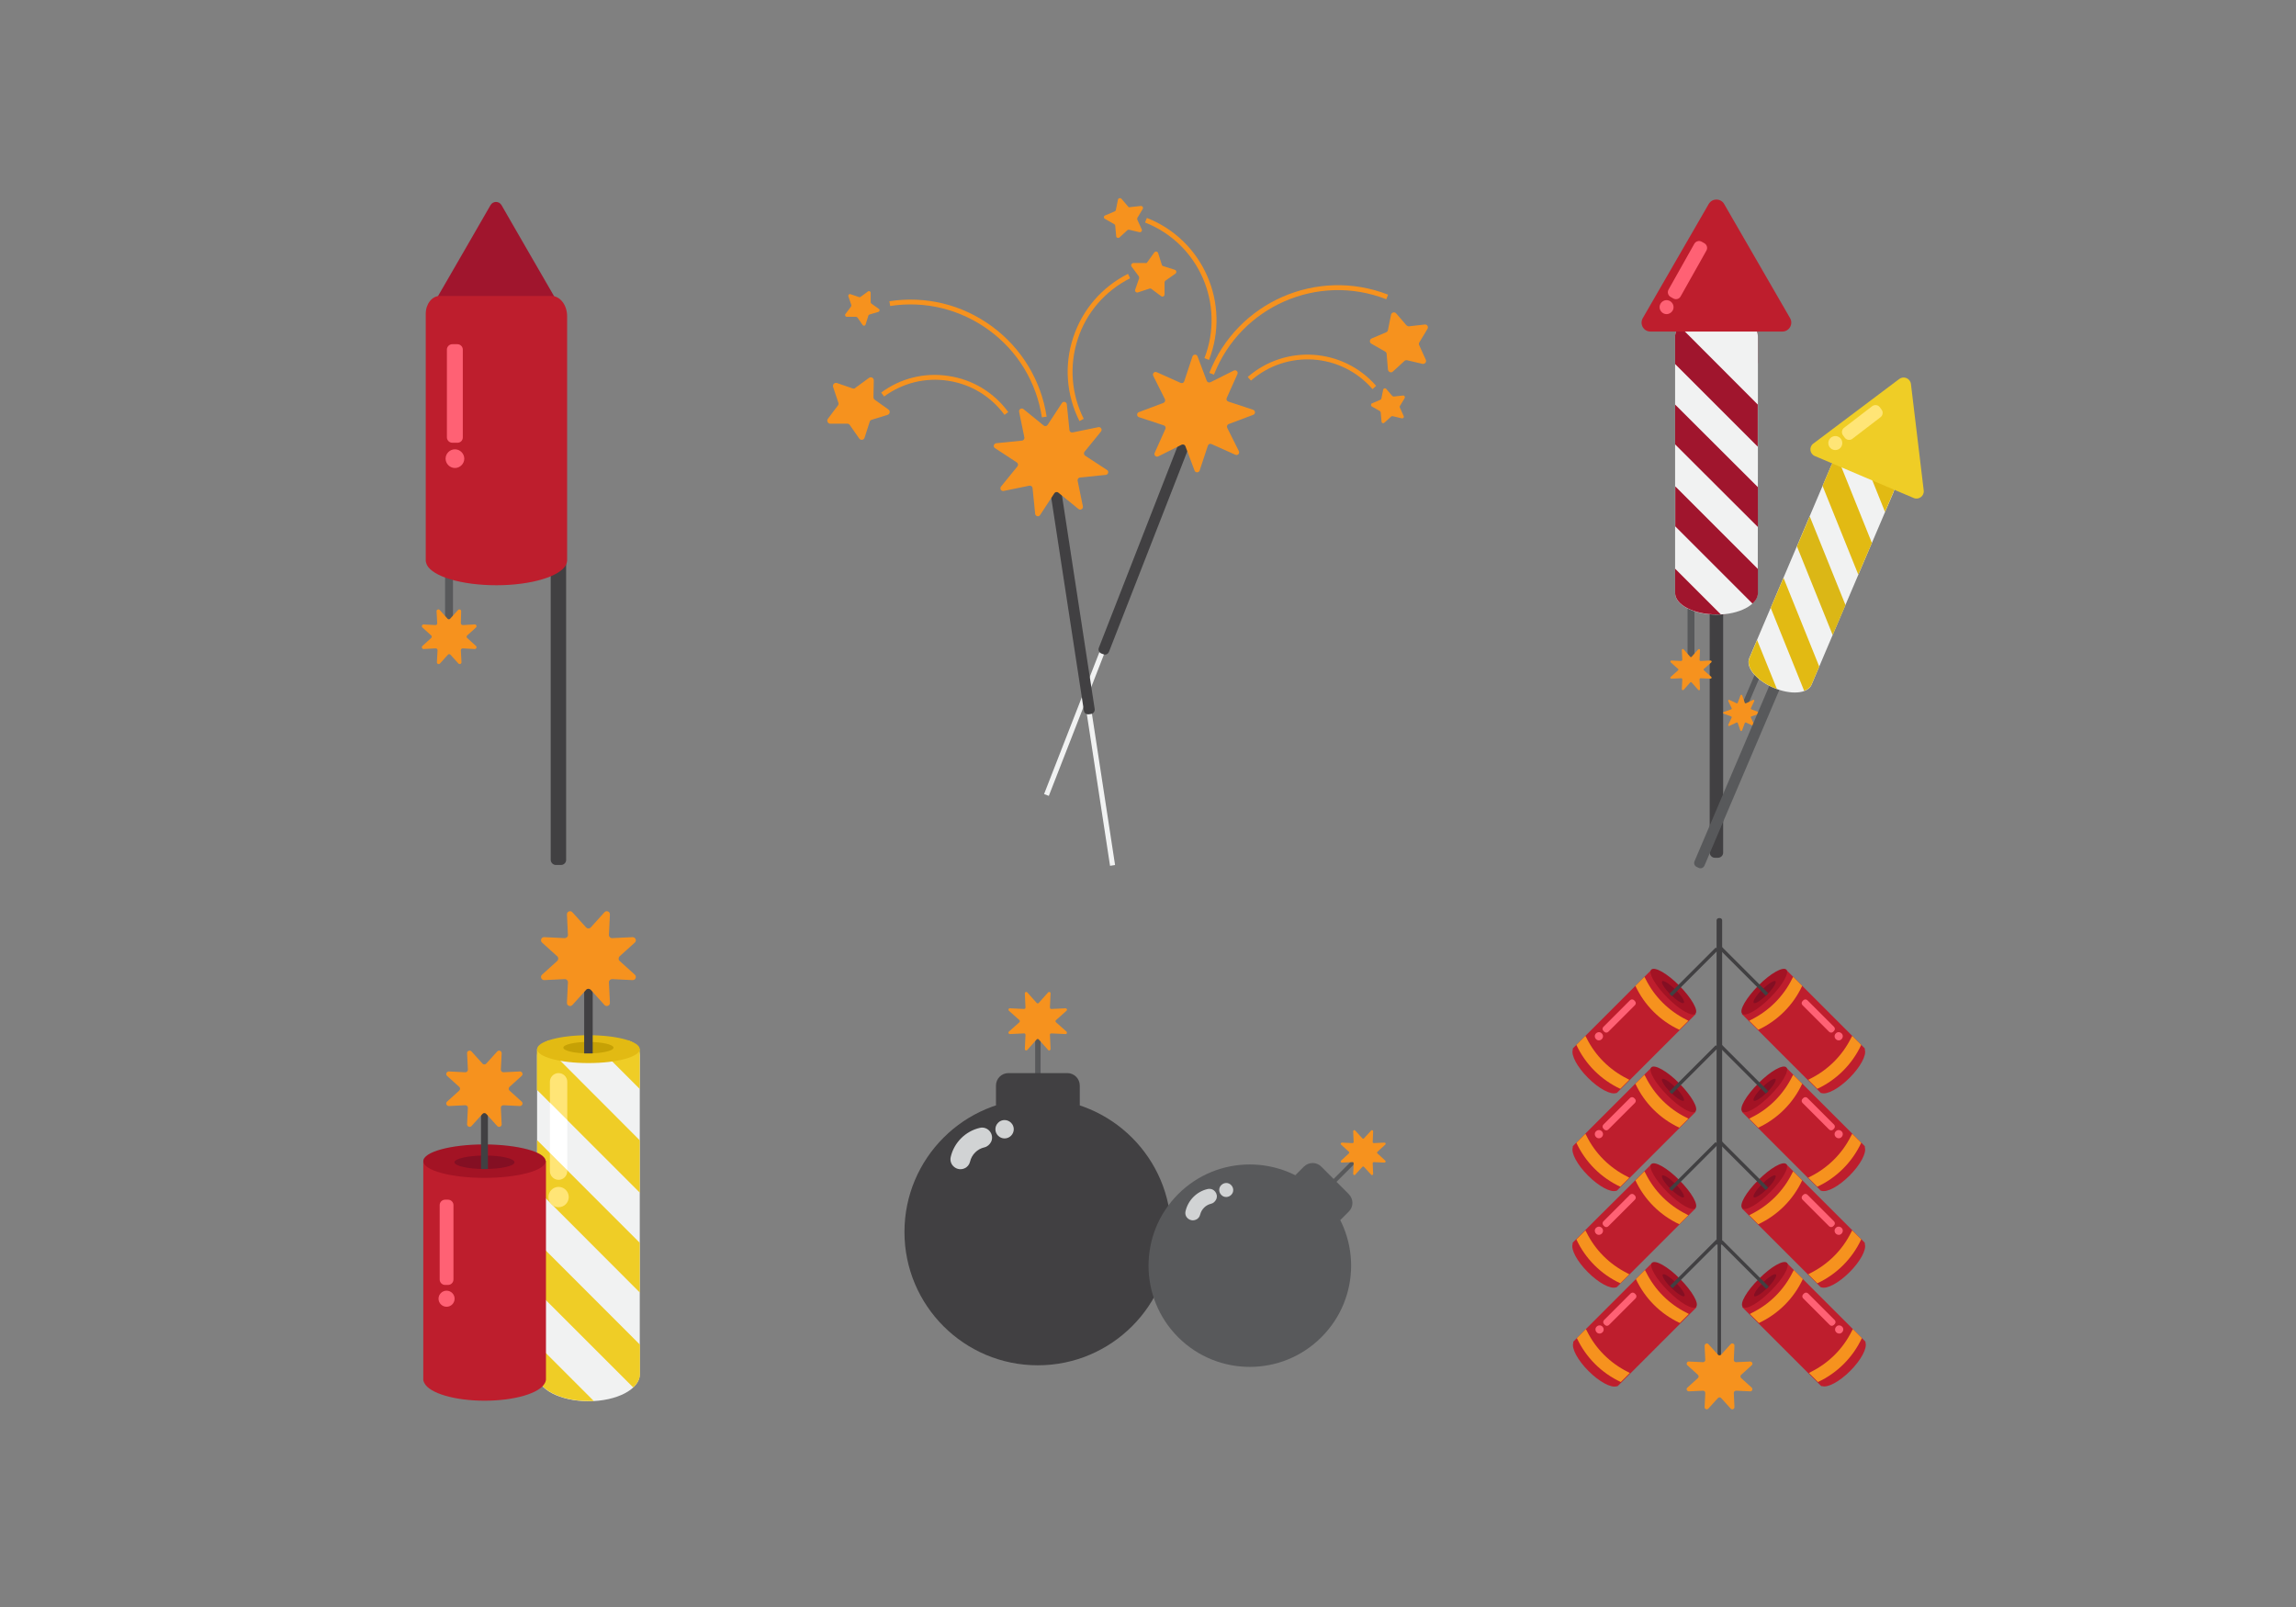 <?xml version="1.0" encoding="UTF-8"?>
<svg id="Layer_1" data-name="Layer 1" xmlns="http://www.w3.org/2000/svg" version="1.1" viewBox="0 0 1400 980">
  <rect x="0" y="0" width="1400" height="980" fill="#808080" stroke="none"/>
  <defs>
    <style>
      .cls-1 {
        fill: #ffe576;
      }

      .cls-1, .cls-2, .cls-3, .cls-4, .cls-5, .cls-6, .cls-7, .cls-8, .cls-9, .cls-10, .cls-11, .cls-12, .cls-13, .cls-14, .cls-15, .cls-16 {
        stroke-width: 0px;
      }

      .cls-2 {
        fill: #58595b;
      }

      .cls-3 {
        fill: #f6921e;
      }

      .cls-4 {
        fill: #dbb716;
      }

      .cls-5 {
        fill: #e2ba13;
      }

      .cls-6 {
        fill: #a31324;
      }

      .cls-7 {
        fill: #f1f2f2;
      }

      .cls-8 {
        fill: #414042;
      }

      .cls-9 {
        fill: #a0152d;
      }

      .cls-10 {
        fill: #c6a105;
      }

      .cls-11 {
        fill: #d1d3d4;
      }

      .cls-12 {
        fill: #ff6174;
      }

      .cls-13 {
        fill: #840f23;
      }

      .cls-14 {
        fill: #fff;
      }

      .cls-15 {
        fill: #be1e2d;
      }

      .cls-16 {
        fill: #efcd26;
      }
    </style>
  </defs>
  <rect class="cls-2" x="631.2" y="632.3" width="3.3" height="23.6"/>
  <path class="cls-3" d="M621.6,622.1l-6.4-5.7c-.6-.6-.2-1.6.6-1.5l8.6.4c.5,0,1-.4.9-.9l-.4-8.6c0-.8,1-1.3,1.5-.6l5.7,6.4c.4.4,1,.4,1.3,0l5.7-6.4c.6-.6,1.6-.2,1.5.6l-.4,8.6c0,.5.4,1,.9.9l8.6-.4c.8,0,1.3,1,.6,1.5l-6.4,5.7c-.4.4-.4,1,0,1.3l6.4,5.7c.6.6.2,1.6-.6,1.5l-8.6-.4c-.5,0-1,.4-.9.9l.4,8.6c0,.8-1,1.3-1.5.6l-5.7-6.4c-.4-.4-1-.4-1.3,0l-5.7,6.4c-.6.6-1.6.2-1.5-.6l.4-8.6c0-.5-.4-1-.9-.9l-8.6.4c-.8,0-1.3-1-.6-1.5l6.4-5.7c.3-.3.3-.9,0-1.3"/>
  <path class="cls-8" d="M714.1,751.3c0,44.9-36.4,81.3-81.3,81.3s-81.3-36.4-81.3-81.3,36.4-81.3,81.3-81.3,81.3,36.4,81.3,81.3"/>
  <path class="cls-8" d="M658.3,674.2h-51v-12.2c0-4.2,3.4-7.6,7.6-7.6h35.9c4.2,0,7.6,3.4,7.6,7.6v12.2h0Z"/>
  <path class="cls-11" d="M600.2,699.7c-4.3,1-7.7,4.4-8.7,8.7-.4,1.8-1.7,3.4-3.4,4.1-4.5,2-9.5-2-8.4-6.9,2-8.8,9-15.8,17.8-17.8,4.8-1.1,8.9,3.8,6.9,8.4-.9,1.8-2.4,3.1-4.2,3.5"/>
  <path class="cls-11" d="M616.5,684.7c2.2,2.2,2.2,5.7,0,7.9s-5.7,2.2-7.9,0-2.2-5.7,0-7.9c2.1-2.2,5.7-2.2,7.9,0"/>
  <rect class="cls-2" x="810.7" y="713" width="17.9" height="2.5" transform="translate(-265 788.8) rotate(-45)"/>
  <path class="cls-3" d="M825.4,696.4l-.3-6.5c0-.6.8-1,1.2-.5l4.4,4.8c.3.3.7.3,1,0l4.4-4.8c.4-.5,1.2,0,1.2.5l-.3,6.5c0,.4.3.7.7.7l6.5-.3c.6,0,1,.7.5,1.2l-4.8,4.4c-.3.3-.3.7,0,1l4.8,4.4c.5.4,0,1.2-.5,1.2l-6.5-.3c-.4,0-.7.3-.7.7l.3,6.5c0,.6-.8,1-1.2.5l-4.4-4.8c-.3-.3-.7-.3-1,0l-4.4,4.8c-.4.5-1.2,0-1.2-.5l.3-6.5c0-.4-.3-.7-.7-.7l-6.5.3c-.6,0-1-.7-.5-1.2l4.8-4.4c.3-.3.3-.7,0-1l-4.8-4.4c-.5-.4,0-1.2.5-1.2l6.5.3c.4,0,.7-.3.7-.7"/>
  <path class="cls-2" d="M805.7,815.5c-24.1,24.1-63.2,24.1-87.3,0s-24.1-63.2,0-87.3,63.2-24.1,87.3,0c24.2,24.1,24.2,63.2,0,87.3"/>
  <path class="cls-2" d="M817.2,744.1l-27.4-27.4,5.2-5.2c3-3,7.8-3,10.7,0l16.7,16.7c3,3,3,7.8,0,10.7l-5.2,5.2Z"/>
  <path class="cls-11" d="M738.4,734.1c-3.3.8-5.8,3.4-6.6,6.6-.3,1.4-1.3,2.6-2.6,3.1-3.5,1.5-7.2-1.5-6.3-5.2,1.5-6.6,6.8-12,13.5-13.5,3.7-.8,6.7,2.9,5.2,6.3-.7,1.4-1.8,2.4-3.2,2.7"/>
  <path class="cls-11" d="M750.7,722.7c1.7,1.7,1.7,4.4,0,6-1.7,1.7-4.4,1.7-6,0-1.7-1.7-1.7-4.4,0-6,1.7-1.7,4.4-1.7,6,0"/>
  <path class="cls-8" d="M342,527.5h-3c-1.7,0-3.2-1.4-3.2-3.2v-181.5c0-1.7,1.4-3.2,3.2-3.2h3c1.7,0,3.2,1.4,3.2,3.2v181.6c0,1.7-1.4,3.1-3.2,3.1"/>
  <rect class="cls-2" x="271.4" y="349.7" width="4.8" height="34.7"/>
  <path class="cls-3" d="M266.6,380l-.4-7.2c-.1-1,1.2-1.6,1.9-.8l4.8,5.3c.4.5,1.2.5,1.6,0l4.8-5.3c.7-.8,2-.2,1.9.8l-.2,7.2c0,.6.5,1.2,1.2,1.2l7.2-.4c1-.1,1.6,1.2.8,1.9l-5.3,4.8c-.5.4-.5,1.2,0,1.6l5.3,4.8c.8.7.2,2-.8,1.9l-7.2-.4c-.7,0-1.2.5-1.2,1.2l.4,7.2c.1,1-1.2,1.6-1.9.8l-4.8-5.3c-.4-.5-1.2-.5-1.6,0l-4.8,5.3c-.7.8-2,.2-1.9-.8l.4-7.2c0-.7-.5-1.2-1.2-1.2l-7.2.4c-1,.1-1.6-1.2-.8-1.9l5.3-4.8c.5-.4.5-1.2,0-1.6l-5.3-4.8c-.8-.7-.2-2,.8-1.9l7.2.4c.5,0,1.1-.5,1-1.2"/>
  <path class="cls-9" d="M302.5,181.9h-35.6c-.3,0-.4-.3-.3-.5l17.8-30.8,14.7-25.5c1.5-2.6,5.2-2.6,6.7,0l14.7,25.5,17.8,30.8c.1.2,0,.5-.3.5h-35.5Z"/>
  <path class="cls-15" d="M336.3,180.5h-68.2c-4.7,0-8.5,4.9-8.5,10.9v150.4h0c0,.3,0,.6.1.8,0,.1.1.3.1.4s.1.3.1.4c.1.2.1.4.2.5,0,.1.1.2.1.3s.1.2.1.3c3.6,7.1,21.2,12.4,42.4,12.4s38.8-5.4,42.4-12.4c.1-.1.1-.2.1-.3s.1-.2.1-.3c.1-.2.1-.3.2-.5,0-.1.1-.3.1-.4s.1-.2.1-.4c0-.3.1-.6.1-.8h0v-149c0-6.8-4.3-12.3-9.5-12.3"/>
  <path class="cls-12" d="M278.9,270h-3.1c-1.8,0-3.3-1.5-3.3-3.3v-53.5c0-1.8,1.5-3.3,3.3-3.3h3.1c1.8,0,3.3,1.5,3.3,3.3v53.5c0,1.9-1.4,3.3-3.3,3.3"/>
  <path class="cls-12" d="M283.1,279.7c0,3.1-2.6,5.7-5.7,5.7s-5.7-2.6-5.7-5.7,2.6-5.7,5.7-5.7,5.7,2.6,5.7,5.7"/>
  <path class="cls-9" d="M1066.4,197.9h-18.2l23.7,23.7v-16.4c0-3.5-2.4-6.4-5.5-7.3"/>
  <rect class="cls-2" x="1029" y="371.2" width="4.2" height="30.2"/>
  <path class="cls-8" d="M1047.5,523.1h-1.8c-1.7,0-3.2-1.4-3.2-3.2v-157.3c0-1.7,1.4-3.2,3.2-3.2h1.8c1.7,0,3.2,1.4,3.2,3.2v157.4c0,1.7-1.4,3.1-3.2,3.1"/>
  <path class="cls-3" d="M1025.8,402.4l-.3-6c0-.6.7-.9,1.1-.4l4,4.5c.2.3.7.3.9,0l4-4.5c.4-.4,1.1-.1,1.1.4l-.3,6c0,.4.3.7.7.7l6-.3c.6,0,.9.7.5,1.1l-4.5,4c-.3.2-.3.7,0,.9l4.5,4c.4.4,0,1.1-.5,1.1l-6-.3c-.4,0-.7.3-.7.7l.3,6c0,.6-.7.9-1.1.4l-4-4.5c-.2-.3-.7-.3-.9,0l-4,4.5c-.4.4-1.1.1-1.1-.4l.3-6c0-.4-.3-.7-.7-.7l-6,.3c-.6,0-.9-.7-.4-1.1l4.5-4c.3-.2.3-.7,0-.9l-4.5-4c-.4-.4,0-1.1.4-1.1l6,.3c.4-.1.7-.4.7-.7"/>
  <path class="cls-7" d="M1071.9,205.2c0-4.2-3.4-7.6-7.6-7.6h-35.3c-4.2,0-7.6,3.4-7.6,7.6v156.4c0,7.3,11.3,13.2,25.2,13.2s25.2-5.9,25.2-13.2c.1-.3.1-156.4.1-156.4"/>
  <path class="cls-9" d="M1071.9,246.8l-47.5-47.6c-1.8,1.4-3,3.6-3,6v16.8l50.4,50.4v-25.6h0Z"/>
  <polygon class="cls-9" points="1071.9 297.1 1021.4 246.7 1021.4 271 1071.9 321.4 1071.9 297.1"/>
  <path class="cls-9" d="M1021.4,346.8v14.7c0,7.3,11.3,13.2,25.2,13.2s1.8,0,2.6-.1l-27.8-27.8Z"/>
  <path class="cls-9" d="M1021.4,320.9l47.2,47.2c2.1-1.9,3.3-4.1,3.3-6.5v-14.6l-50.4-50.4v24.3h0Z"/>
  <path class="cls-15" d="M1046.6,202.2h-40.2c-4.2,0-6.8-4.5-4.7-8.2l20.1-34.8,20.1-34.8c2.1-3.6,7.3-3.6,9.4,0l20.1,34.8,20.1,34.8c2.1,3.6-.5,8.2-4.7,8.2h-40.2Z"/>
  <path class="cls-12" d="M1020.3,182l-1.6-.9c-1.6-.9-2.2-2.9-1.3-4.5l15.7-27.9c.9-1.6,2.9-2.2,4.5-1.3l1.6.9c1.6.9,2.2,2.9,1.3,4.5l-15.7,27.9c-.9,1.7-2.9,2.2-4.5,1.3"/>
  <path class="cls-12" d="M1019.9,189.4c-1.2,2-3.7,2.8-5.8,1.6-2-1.2-2.8-3.7-1.6-5.8,1.2-2,3.7-2.8,5.8-1.6,2,1.2,2.8,3.7,1.6,5.8"/>
  <path class="cls-8" d="M1050.1,759h-3.4v-197.7c0-.8.6-1.4,1.4-1.4h.6c.8,0,1.4.6,1.4,1.4v197.7Z"/>
  <path class="cls-15" d="M1006.9,591.5l-1,1-13.8,13.8-17.2,17.2-15.7,15.7h0c0,0-.2.2-.2.3h0c0,0,0,.2,0,.3s0,0,0,.2h0v.2c-1.1,3.3,2.7,10.5,9.3,17.1s13.7,10.4,17.1,9.3h0s0,0,0,0c0,0,0,0,.2,0s0,0,.2,0h0c0-.2.2-.3.3-.3h0l15.7-15.7,17.2-17.2,13.4-13.4,1.6-1.6-27.1-26.6Z"/>
  <path class="cls-6" d="M1033.8,618.2c-2,2-9.7-2.3-17.1-9.8-7.4-7.4-11.8-15.1-9.8-17.1s9.7,2.3,17.1,9.8,11.8,15.1,9.8,17.1"/>
  <path class="cls-13" d="M1026.7,611.6c-.8.8-4.4-1.5-8.1-5.1-3.6-3.6-5.9-7.2-5.1-8.1.8-.8,4.4,1.5,8.1,5.1,3.7,3.6,5.9,7.2,5.1,8.1"/>
  <rect class="cls-8" x="1012.8" y="591.3" width="39.9" height="2.1" transform="translate(-116.3 904.1) rotate(-45)"/>
  <path class="cls-3" d="M1029.5,622.5l-1.3-.7c-10.8-5.4-19.5-14.1-24.8-24.8l-.7-1.3-5.5,5.5c5.5,11.8,15,21.3,26.8,26.8l5.5-5.5Z"/>
  <path class="cls-3" d="M993.5,658.5l-1.3-.7c-10.8-5.4-19.5-14.1-24.8-24.8l-.7-1.3-5.5,5.5c5.5,11.8,15,21.3,26.8,26.8l5.5-5.5Z"/>
  <path class="cls-12" d="M978.2,629.2l-.5-.5c-.7-.7-.7-1.8,0-2.5l16.2-16.2c.7-.7,1.8-.7,2.5,0l.5.5c.7.7.7,1.8,0,2.5l-16.2,16.2c-.7.7-1.8.7-2.5,0"/>
  <path class="cls-12" d="M976.7,633.7c-1,1-2.6,1-3.5,0-1-1-1-2.6,0-3.5,1-1,2.6-1,3.5,0,1,1,1,2.5,0,3.5"/>
  <path class="cls-15" d="M1006.9,651.1l-1,1-13.8,13.8-17.2,17.2-15.7,15.7h0c0,0-.2.2-.2.3h0c0,.2,0,.2,0,.3s0,0,0,.2h0v.2c-1.1,3.3,2.7,10.5,9.3,17.1s13.7,10.4,17.1,9.3h0s0,0,0,0c0,0,0,0,.2,0s0,0,.2,0h0c0-.2.2-.3.3-.3h0l15.7-15.7,17.2-17.2,13.4-13.4,1.6-1.6-27.1-26.6Z"/>
  <path class="cls-6" d="M1033.8,677.8c-2,2-9.7-2.3-17.1-9.8-7.4-7.4-11.8-15.1-9.8-17.1s9.7,2.3,17.1,9.8c7.4,7.5,11.8,15.1,9.8,17.1"/>
  <path class="cls-13" d="M1026.7,671.2c-.8.8-4.4-1.5-8.1-5.1-3.6-3.6-5.9-7.2-5.1-8.1.8-.8,4.4,1.5,8.1,5.1,3.7,3.7,5.9,7.3,5.1,8.1"/>
  <rect class="cls-8" x="1012.8" y="650.9" width="40" height="2.1" transform="translate(-158.5 921.6) rotate(-45)"/>
  <path class="cls-3" d="M1029.5,682.2l-1.3-.7c-10.8-5.3-19.5-14.1-24.8-24.8l-.7-1.3-5.5,5.5c5.5,11.8,15,21.3,26.8,26.8l5.5-5.5Z"/>
  <path class="cls-3" d="M993.5,718.2l-1.3-.7c-10.8-5.4-19.5-14.1-24.8-24.8l-.7-1.3-5.5,5.5c5.5,11.8,15,21.3,26.8,26.8l5.5-5.5Z"/>
  <path class="cls-12" d="M978.2,688.8l-.5-.5c-.7-.7-.7-1.8,0-2.5l16.2-16.2c.7-.7,1.8-.7,2.5,0l.5.5c.7.7.7,1.8,0,2.5l-16.2,16.2c-.7.7-1.8.7-2.5,0"/>
  <path class="cls-12" d="M976.7,693.4c-1,1-2.6,1-3.5,0-1-1-1-2.6,0-3.5,1-1,2.6-1,3.5,0,1,.9,1,2.5,0,3.5"/>
  <path class="cls-15" d="M1006.9,710l-1,1-13.8,13.8-17.3,17.2-15.7,15.7h0c0,0-.2.2-.2.3h0c0,0,0,.2,0,.3s0,0,0,.2h0v.2c-1.1,3.3,2.7,10.5,9.3,17.1s13.7,10.4,17.1,9.3h0s0,0,0,0c0,0,0,0,.2,0s0,0,.2,0h0c0-.2.2-.3.3-.3h0l15.7-15.7,17.2-17.2,13.4-13.4,1.6-1.6-27-26.6Z"/>
  <path class="cls-6" d="M1033.8,736.8c-2,2-9.7-2.3-17.1-9.8-7.4-7.4-11.8-15.1-9.8-17.1s9.7,2.3,17.1,9.8c7.4,7.4,11.8,15,9.8,17.1"/>
  <path class="cls-13" d="M1026.7,730.1c-.8.8-4.4-1.5-8.1-5.1-3.6-3.6-5.9-7.2-5.1-8.1.8-.8,4.4,1.5,8.1,5.1,3.7,3.7,5.9,7.3,5.1,8.1"/>
  <rect class="cls-8" x="1012.6" y="709.9" width="40" height="2.1" transform="translate(-200.2 938.8) rotate(-45)"/>
  <path class="cls-3" d="M1029.5,741.1l-1.3-.7c-10.8-5.4-19.5-14.1-24.8-24.8l-.7-1.3-5.5,5.5c5.5,11.8,15,21.3,26.8,26.8l5.5-5.5Z"/>
  <path class="cls-3" d="M993.5,777.1l-1.3-.7c-10.8-5.4-19.5-14.1-24.8-24.8l-.7-1.3-5.5,5.5c5.5,11.8,15,21.3,26.8,26.8l5.5-5.5Z"/>
  <path class="cls-12" d="M978.2,747.8l-.5-.5c-.7-.7-.7-1.8,0-2.5l16.2-16.2c.7-.7,1.8-.7,2.5,0l.5.5c.7.7.7,1.8,0,2.5l-16.2,16.2c-.7.7-1.8.7-2.5,0"/>
  <path class="cls-12" d="M976.7,752.3c-1,1-2.6,1-3.5,0-1-1-1-2.6,0-3.5,1-1,2.6-1,3.5,0,1,.9,1,2.5,0,3.5"/>
  <rect class="cls-8" x="1047.3" y="757.1" width="2.1" height="73.1"/>
  <path class="cls-15" d="M1089.2,591.5l1,1,13.8,13.8,17.2,17.2,15.7,15.7h0c0,0,.2.2.2.3h0c0,0,0,.2,0,.3s0,0,0,.2h0v.2c1.1,3.3-2.7,10.5-9.3,17.1s-13.7,10.4-17.1,9.3h0s0,0,0,0c0,0,0,0-.2,0s0,0-.2,0h0c0-.2-.2-.3-.3-.3h0l-15.7-15.7-17.2-17.2-13.4-13.4-1.6-1.6,27.1-26.6Z"/>
  <path class="cls-6" d="M1062.3,618.2c2,2,9.7-2.3,17.1-9.8,7.4-7.4,11.8-15.1,9.8-17.1s-9.7,2.3-17.1,9.8-11.8,15.1-9.8,17.1"/>
  <path class="cls-13" d="M1069.4,611.6c.8.8,4.4-1.5,8.1-5.1,3.6-3.6,5.9-7.2,5.1-8.1-.8-.8-4.4,1.5-8.1,5.1s-6,7.2-5.1,8.1"/>
  <rect class="cls-8" x="1062.3" y="572.4" width="2.1" height="39.9" transform="translate(-107.4 925.4) rotate(-45)"/>
  <path class="cls-3" d="M1066.6,622.5l1.3-.7c10.8-5.4,19.5-14.1,24.8-24.8l.7-1.3,5.5,5.5c-5.5,11.8-15,21.3-26.8,26.8l-5.5-5.5Z"/>
  <path class="cls-3" d="M1102.6,658.5l1.3-.7c10.8-5.4,19.5-14.1,24.8-24.8l.7-1.3,5.5,5.5c-5.5,11.8-15,21.3-26.8,26.8l-5.5-5.5Z"/>
  <path class="cls-12" d="M1117.8,629.2l.5-.5c.7-.7.7-1.8,0-2.5l-16.2-16.2c-.7-.7-1.8-.7-2.5,0l-.5.5c-.7.7-.7,1.8,0,2.5l16.2,16.2c.7.7,1.9.7,2.5,0"/>
  <path class="cls-12" d="M1119.4,633.7c1,1,2.6,1,3.5,0,1-1,1-2.6,0-3.5-1-1-2.6-1-3.5,0-1,1-1,2.5,0,3.5"/>
  <path class="cls-15" d="M1089.2,651.1l1,1,13.8,13.8,17.2,17.2,15.7,15.7h0c0,0,.2.2.2.3h0c0,.2,0,.2,0,.3s0,0,0,.2h0v.2c1.1,3.3-2.7,10.5-9.3,17.1-6.6,6.6-13.7,10.4-17.1,9.3h0s0,0,0,0c0,0,0,0-.2,0s0,0-.2,0h0c0-.2-.2-.3-.3-.3h0l-15.7-15.7-17.2-17.2-13.4-13.4-1.6-1.6,27.1-26.6Z"/>
  <path class="cls-6" d="M1062.3,677.8c2,2,9.7-2.3,17.1-9.8,7.4-7.4,11.8-15.1,9.8-17.1s-9.7,2.3-17.1,9.8c-7.5,7.5-11.8,15.1-9.8,17.1"/>
  <path class="cls-13" d="M1069.4,671.2c.8.8,4.4-1.5,8.1-5.1,3.6-3.6,5.9-7.2,5.1-8.1-.8-.8-4.4,1.5-8.1,5.1-3.7,3.7-6,7.3-5.1,8.1"/>
  <rect class="cls-8" x="1062.3" y="632.1" width="2.1" height="39.9" transform="translate(-149.6 942.9) rotate(-45)"/>
  <path class="cls-3" d="M1066.6,682.2l1.3-.7c10.8-5.3,19.5-14.1,24.8-24.8l.7-1.3,5.5,5.5c-5.5,11.8-15,21.3-26.8,26.8l-5.5-5.5Z"/>
  <path class="cls-3" d="M1102.6,718.2l1.3-.7c10.8-5.4,19.5-14.1,24.8-24.8l.7-1.3,5.5,5.5c-5.5,11.8-15,21.3-26.8,26.8l-5.5-5.5Z"/>
  <path class="cls-12" d="M1117.8,688.8l.5-.5c.7-.7.7-1.8,0-2.5l-16.2-16.2c-.7-.7-1.8-.7-2.5,0l-.5.5c-.7.7-.7,1.8,0,2.5l16.2,16.2c.7.7,1.9.7,2.5,0"/>
  <path class="cls-12" d="M1119.4,693.4c1,1,2.6,1,3.5,0,1-1,1-2.6,0-3.5-1-1-2.6-1-3.5,0-1,.9-1,2.5,0,3.5"/>
  <path class="cls-15" d="M1089.2,710l1,1,13.8,13.8,17.2,17.2,15.7,15.7h0c0,0,.2.2.2.3h0c0,0,0,.2,0,.3s0,0,0,.2h0v.2c1.1,3.3-2.7,10.5-9.3,17.1-6.6,6.6-13.7,10.4-17.1,9.3h0s0,0,0,0c0,0,0,0-.2,0s0,0-.2,0h0c0-.2-.2-.3-.3-.3h0l-15.7-15.7-17.2-17.2-13.4-13.4-1.6-1.6,27.1-26.6Z"/>
  <path class="cls-6" d="M1062.3,736.8c2,2,9.7-2.3,17.1-9.8,7.4-7.4,11.8-15.1,9.8-17.1s-9.7,2.3-17.1,9.8c-7.5,7.4-11.8,15-9.8,17.1"/>
  <path class="cls-13" d="M1069.4,730.1c.8.8,4.4-1.5,8.1-5.1,3.6-3.6,5.9-7.2,5.1-8.1-.8-.8-4.4,1.5-8.1,5.1-3.7,3.7-6,7.3-5.1,8.1"/>
  <rect class="cls-8" x="1062.3" y="691" width="2.1" height="39.9" transform="translate(-191.3 960.1) rotate(-45)"/>
  <path class="cls-3" d="M1066.6,741.1l1.3-.7c10.8-5.4,19.5-14.1,24.8-24.8l.7-1.3,5.5,5.5c-5.5,11.8-15,21.3-26.8,26.8l-5.5-5.5Z"/>
  <path class="cls-3" d="M1102.6,777.1l1.3-.7c10.8-5.4,19.5-14.1,24.8-24.8l.7-1.3,5.5,5.5c-5.5,11.8-15,21.3-26.8,26.8l-5.5-5.5Z"/>
  <path class="cls-12" d="M1117.8,747.8l.5-.5c.7-.7.7-1.8,0-2.5l-16.2-16.2c-.7-.7-1.8-.7-2.5,0l-.5.5c-.7.7-.7,1.8,0,2.5l16.2,16.2c.7.7,1.9.7,2.5,0"/>
  <path class="cls-12" d="M1119.4,752.3c1,1,2.6,1,3.5,0,1-1,1-2.6,0-3.5-1-1-2.6-1-3.5,0-1,.9-1,2.5,0,3.5"/>
  <path class="cls-15" d="M1007.2,770.3l-1,1-13.8,13.8-17.2,17.2-15.7,15.7h0c0,0-.2.2-.2.3h0c0,0,0,.2,0,.3s0,0,0,.2h0v.2c-1.1,3.3,2.7,10.5,9.3,17.1s13.7,10.4,17.1,9.3h.2c0,0,0,0,.2,0s0,0,.2,0h0c0-.2.2-.3.3-.3h0l15.7-15.7,17.2-17.2,13.4-13.4,1.6-1.6-27.1-26.7Z"/>
  <path class="cls-6" d="M1034.2,797c-2,2-9.7-2.3-17.1-9.8-7.4-7.4-11.8-15.1-9.8-17.1s9.7,2.3,17.1,9.8c7.4,7.4,11.8,15.1,9.8,17.1"/>
  <path class="cls-13" d="M1027.1,790.4c-.8.8-4.4-1.5-8.1-5.1-3.6-3.6-5.9-7.2-5.1-8.1.8-.8,4.4,1.5,8.1,5.1,3.6,3.7,5.9,7.3,5.1,8.1"/>
  <rect class="cls-8" x="1013.3" y="770.1" width="39.9" height="2.1" transform="translate(-242.7 956.1) rotate(-45)"/>
  <path class="cls-3" d="M1029.8,801.3l-1.3-.7c-10.8-5.3-19.5-14.1-24.8-24.8l-.7-1.3-5.5,5.5c5.5,11.8,15,21.3,26.8,26.8l5.5-5.5Z"/>
  <path class="cls-3" d="M993.8,837.3l-1.3-.7c-10.8-5.4-19.5-14.1-24.8-24.8l-.7-1.3-5.5,5.5c5.5,11.8,15,21.3,26.8,26.8l5.5-5.5Z"/>
  <path class="cls-12" d="M978.6,808l-.5-.5c-.7-.7-.7-1.8,0-2.5l16.2-16.2c.7-.7,1.8-.7,2.5,0l.5.5c.7.7.7,1.8,0,2.5l-16.2,16.2c-.7.7-1.8.7-2.5,0"/>
  <path class="cls-12" d="M977.1,812.5c-1,1-2.6,1-3.5,0-1-1-1-2.6,0-3.5,1-1,2.6-1,3.5,0,1,1,1,2.6,0,3.5"/>
  <path class="cls-15" d="M1089.6,770.3l1,1,13.8,13.8,17.2,17.2,15.7,15.7h0c0,0,.2.2.2.3h0c0,0,0,.2,0,.3s0,0,0,.2c0,0,0,0,0,0h0c1.1,3.4-2.7,10.6-9.3,17.2-6.6,6.6-13.7,10.4-17.1,9.3h-.2c0,0-.2,0-.2,0,0,0,0,0-.2,0h0c0-.2-.2-.3-.3-.3h0l-15.7-15.7-17.2-17.2-13.4-13.4-1.6-1.6,27-26.7Z"/>
  <path class="cls-6" d="M1062.7,797c2,2,9.7-2.3,17.1-9.8,7.4-7.4,11.8-15.1,9.8-17.1s-9.7,2.3-17.1,9.8c-7.5,7.4-11.9,15.1-9.8,17.1"/>
  <path class="cls-13" d="M1069.7,790.4c.8.8,4.4-1.5,8.1-5.1,3.6-3.6,5.9-7.2,5.1-8.1-.8-.8-4.4,1.5-8.1,5.1-3.6,3.7-5.9,7.3-5.1,8.1"/>
  <rect class="cls-8" x="1062.6" y="751.3" width="2.1" height="39.9" transform="translate(-233.8 978) rotate(-45)"/>
  <path class="cls-3" d="M1067,801.3l1.3-.7c10.8-5.3,19.5-14.1,24.8-24.8l.7-1.3,5.5,5.5c-5.5,11.8-15,21.3-26.8,26.8l-5.5-5.5Z"/>
  <path class="cls-3" d="M1103,837.3l1.3-.7c10.8-5.4,19.5-14.1,24.8-24.8l.7-1.3,5.5,5.5c-5.5,11.8-15,21.3-26.8,26.8l-5.5-5.5Z"/>
  <path class="cls-12" d="M1118.2,808l.5-.5c.7-.7.7-1.8,0-2.5l-16.2-16.2c-.7-.7-1.8-.7-2.5,0l-.5.5c-.7.7-.7,1.8,0,2.5l16.2,16.2c.7.7,1.8.7,2.5,0"/>
  <path class="cls-12" d="M1119.7,812.5c1,1,2.6,1,3.5,0,1-1,1-2.6,0-3.5-1-1-2.6-1-3.5,0-1,1-1,2.6,0,3.5"/>
  <path class="cls-3" d="M1039.8,829.3l-.4-8.6c0-1.2,1.5-1.9,2.3-1l5.8,6.4c.5.6,1.4.6,2,0l5.8-6.4c.8-.9,2.4-.3,2.3,1l-.4,8.6c0,.8.6,1.4,1.4,1.4l8.6-.4c1.2,0,1.9,1.5.9,2.3l-6.4,5.8c-.6.5-.6,1.4,0,2l6.4,5.8c.9.8.3,2.4-.9,2.3l-8.6-.4c-.8,0-1.4.6-1.4,1.4l.4,8.6c0,1.2-1.5,1.9-2.3.9l-5.8-6.4c-.5-.6-1.4-.6-2,0l-5.8,6.4c-.8.9-2.4.3-2.3-.9l.4-8.6c0-.8-.6-1.4-1.4-1.4l-8.6.4c-1.2,0-1.9-1.5-.9-2.3l6.4-5.8c.6-.5.6-1.4,0-2l-6.4-5.8c-.9-.8-.3-2.4.9-2.3l8.6.4c.8,0,1.5-.7,1.4-1.4"/>
  <rect class="cls-7" x="602.6" y="431.3" width="112.4" height="3.1" transform="translate(15.9 889) rotate(-68.7)"/>
  <path class="cls-8" d="M672.8,399l-1.3-.5c-1.3-.5-2-2-1.5-3.4l50.7-129.8c.5-1.3,2-2,3.4-1.5l1.3.5c1.3.5,2,2,1.5,3.4l-50.7,129.8c-.6,1.4-2.1,2.1-3.4,1.5"/>
  <path class="cls-3" d="M722.1,232.5l5-15.1c.5-1.5,2.6-1.5,3.1-.1l5.6,14.9c.3.9,1.4,1.3,2.3.9l14.2-7.1c1.4-.7,2.9.7,2.2,2.2l-6.5,14.5c-.4.9,0,1.9,1,2.2l15.1,5c1.5.5,1.5,2.6,0,3.1l-14.9,5.6c-.9.3-1.3,1.4-.9,2.3l7.1,14.2c.7,1.4-.7,2.9-2.2,2.2l-14.5-6.5c-.9-.4-1.9.1-2.2,1l-5,15.1c-.5,1.5-2.6,1.5-3.1.1l-5.6-14.9c-.3-.9-1.4-1.3-2.3-.9l-14.2,7.1c-1.4.7-2.9-.7-2.2-2.2l6.5-14.5c.4-.9,0-1.9-1-2.2l-15.1-5c-1.5-.5-1.5-2.6,0-3.1l14.9-5.6c.9-.3,1.3-1.4.9-2.3l-7.1-14.2c-.7-1.4.7-2.9,2.2-2.2l14.5,6.5c.9.4,1.9,0,2.2-1"/>
  <path class="cls-3" d="M740.2,228.5l-2.8-1.1c16.9-43.2,65.8-64.6,109-47.7l-1.1,2.8c-41.6-16.3-88.8,4.3-105.1,46"/>
  <path class="cls-3" d="M762.8,232.1l-2-2.2c23.1-20.1,58.2-17.7,78.3,5.4l-2.2,2c-19-22-52.2-24.3-74.1-5.2"/>
  <path class="cls-3" d="M859.1,199l9.6-1.1c1.5-.2,2.5,1.4,1.7,2.7l-5,8.3c-.3.5-.3,1.1,0,1.7l4,8.8c.6,1.3-.6,2.8-2,2.5l-9.4-2.2c-.6-.1-1.2,0-1.6.4l-7.1,6.5c-1.1,1-2.8.3-3-1.2l-.8-9.6c0-.6-.4-1.1-.9-1.4l-8.4-4.8c-1.3-.7-1.2-2.6.2-3.2l8.9-3.8c.5-.2.9-.7,1-1.3l1.9-9.4c.3-1.4,2.1-1.9,3.1-.8l6.3,7.3c.5.4,1,.7,1.6.6"/>
  <path class="cls-3" d="M849.9,241.8l5.6-.6c.9-.1,1.4.8,1,1.6l-2.9,4.8c-.2.3-.2.7,0,1l2.3,5.1c.4.8-.3,1.6-1.2,1.4l-5.5-1.3c-.3-.1-.7,0-.9.2l-4.2,3.8c-.6.6-1.7.2-1.7-.7l-.5-5.6c0-.3-.2-.6-.5-.8l-4.9-2.8c-.7-.4-.7-1.5,0-1.9l5.2-2.2c.3-.1.5-.4.6-.7l1.1-5.5c.2-.8,1.2-1.1,1.8-.5l3.7,4.3c.3.3.6.4,1,.4"/>
  <path class="cls-3" d="M734.4,218.4c12.8-32.8-3.4-69.9-36.2-82.7l1.1-2.8c34.3,13.4,51.3,52.3,37.9,86.6l-2.8-1.1Z"/>
  <path class="cls-3" d="M688,126.1l-4.2-4.9c-.6-.7-1.9-.4-2.1.5l-1.3,6.3c0,.4-.3.7-.7.9l-5.9,2.5c-.9.4-1,1.6,0,2.1l5.6,3.2c.3.2.6.5.6.9l.6,6.4c0,1,1.3,1.4,2,.8l4.8-4.4c.3-.3.7-.4,1.1-.3l6.3,1.5c1,.2,1.8-.8,1.4-1.7l-2.7-5.9c-.2-.4,0-.8,0-1.1l3.3-5.5c.5-.8-.2-1.9-1.2-1.8l-6.4.7c-.6.2-1,.1-1.2-.2"/>
  <rect class="cls-7" x="668.6" y="415.5" width="3.1" height="112.4" transform="translate(-63.9 107.3) rotate(-8.7)"/>
  <path class="cls-8" d="M663.9,435.6l1.4-.2c1.4-.2,2.4-1.6,2.2-3l-21.1-137.7c-.2-1.4-1.6-2.4-3-2.2l-1.4.2c-1.4.2-2.4,1.6-2.2,3l21.1,137.7c.2,1.5,1.5,2.4,3,2.2"/>
  <path class="cls-3" d="M652.1,262.3l-1.6-15.8c-.2-1.5-2.2-2-3-.7l-8.7,13.3c-.5.8-1.7,1-2.4.4l-12.3-10c-1.2-1-3,.1-2.7,1.6l3.2,15.6c.2,1-.5,1.9-1.4,2l-15.8,1.6c-1.5.2-2,2.2-.7,3l13.3,8.7c.8.5,1,1.7.4,2.4l-10,12.3c-1,1.2,0,3,1.6,2.7l15.6-3.2c1-.2,1.9.5,2,1.4l1.6,15.8c.2,1.5,2.2,2,3,.7l8.7-13.3c.5-.8,1.7-1,2.4-.4l12.3,10c1.2,1,3-.1,2.7-1.6l-3.2-15.6c-.2-1,.5-1.9,1.4-2l15.8-1.6c1.5-.2,2-2.2.7-3l-13.3-8.7c-.8-.5-1-1.7-.4-2.4l10-12.3c1-1.2,0-3-1.6-2.7l-15.6,3.2c-1,.2-1.9-.4-2-1.4"/>
  <path class="cls-3" d="M635.3,254.5c-3.3-21.4-14.7-40.3-32.2-53.1s-38.9-18.1-60.3-14.8l-.5-2.9c22.2-3.4,44.4,2,62.5,15.3s30,32.9,33.4,55.1l-2.9.4Z"/>
  <path class="cls-3" d="M612.5,253c-8.3-11.3-20.5-18.7-34.4-20.8s-27.7,1.3-39,9.6l-1.8-2.4c11.9-8.8,26.6-12.4,41.2-10.1,14.7,2.2,27.6,10.1,36.3,22l-2.3,1.7Z"/>
  <path class="cls-3" d="M520,236.9l-9.6-3.3c-1.5-.5-2.9.9-2.4,2.4l3.2,9.6c.2.6.1,1.2-.3,1.7l-6.1,8.1c-.9,1.2,0,3,1.5,3h10.2c.6-.1,1.2.2,1.6.7l5.8,8.3c.9,1.3,2.9,1,3.3-.5l3.1-9.7c.2-.6.6-1,1.2-1.2l9.7-3c1.5-.5,1.8-2.4.5-3.3l-8.3-5.9c-.5-.4-.8-.9-.8-1.6l.2-10.2c0-1.6-1.7-2.5-3-1.5l-8.2,6c-.4.5-1.1.6-1.6.4"/>
  <path class="cls-3" d="M523.9,181.2l-5.3-1.8c-.8-.3-1.6.5-1.3,1.3l1.8,5.3c0,.3,0,.7-.2,1l-3.4,4.5c-.5.7,0,1.7.8,1.7h5.6c.3,0,.7.2.9.4l3.2,4.6c.5.7,1.6.5,1.8-.3l1.7-5.4c0-.3.4-.6.7-.7l5.4-1.6c.8-.3,1-1.3.3-1.8l-4.6-3.3c-.3-.2-.4-.5-.4-.9v-5.6c0-.9-.9-1.4-1.6-.9l-4.5,3.3c-.3.2-.6.3-.9.2"/>
  <path class="cls-3" d="M658.2,256.8c-8-15.9-9.4-34.1-3.8-51,5.6-17,17.4-30.7,33.4-38.8l1.3,2.7c-15.2,7.7-26.6,20.8-31.9,37-5.3,16.2-4,33.5,3.6,48.7l-2.6,1.4Z"/>
  <path class="cls-3" d="M699.5,160l4.3-6c.7-.9,2.1-.7,2.4.4l2.2,7c0,.4.5.8.9.9l7,2.2c1.1.3,1.3,1.8.4,2.4l-6,4.2c-.4.3-.6.7-.6,1.1v7.3c0,1.1-1.2,1.8-2.1,1.1l-5.9-4.4c-.4-.3-.8-.3-1.2-.2l-7,2.3c-1.1.4-2.1-.7-1.7-1.7l2.4-6.9c0-.4,0-.9-.2-1.2l-4.4-5.9c-.7-.9,0-2.2,1.1-2.2h7.3c.4.2.8,0,1.1-.4"/>
  <rect class="cls-2" x="1054.9" y="419.9" width="24.6" height="3.4" transform="translate(260.9 1238) rotate(-66.9)"/>
  <path class="cls-3" d="M1059.6,428.6l1.7-4.6c.2-.4.8-.4,1,0l1.6,4.6c0,.3.4.4.7.3l4.4-2.1c.4-.2.9.3.7.7l-2.1,4.4c0,.3,0,.6.3.7l4.6,1.7c.4.2.4.8,0,1l-4.6,1.6c-.3.1-.4.4-.3.7l2.1,4.4c.2.4-.3.9-.7.7l-4.4-2.1c-.3-.1-.6,0-.7.3l-1.7,4.6c-.2.4-.8.4-1,0l-1.6-4.6c0-.3-.4-.4-.7-.3l-4.4,2.1c-.4.2-.9-.3-.7-.7l2.1-4.4c0-.3,0-.6-.3-.7l-4.6-1.7c-.4-.2-.4-.8,0-1l4.6-1.6c.3-.1.4-.4.3-.7l-2.1-4.4c-.2-.4.3-.9.7-.7l4.4,2.1c.2.1.6,0,.7-.3"/>
  <path class="cls-2" d="M1035.9,529.3l-1.3-.6c-1.3-.6-1.9-2.1-1.4-3.4l50.2-117.8c.6-1.3,2.1-1.9,3.4-1.4l1.3.6c1.3.6,1.9,2.1,1.4,3.4l-50.2,117.8c-.6,1.3-2.1,2-3.4,1.4"/>
  <path class="cls-7" d="M1154.7,299.9c1.3-3.2,0-6.8-3.3-8.2l-26.5-11.3c-3.2-1.3-6.8.1-8.2,3.3,0,0-50,117.4-50.1,117.7-2.3,5.5,4.3,13.5,14.8,18s20.9,3.7,23.2-1.8c0-.3,50.1-117.7,50.1-117.7"/>
  <path class="cls-5" d="M1152.9,292.6l-13.7-5.8,10.2,25.4,5.2-12.3c1.2-2.6.4-5.6-1.7-7.3"/>
  <path class="cls-5" d="M1141.4,331.1l-20.5-51c-1.8.5-3.4,1.7-4.2,3.6l-5.4,12.6,21.8,54.1,8.3-19.3Z"/>
  <polygon class="cls-4" points="1125.3 369 1103.5 314.9 1095.7 333.2 1117.5 387.3 1125.3 369"/>
  <path class="cls-5" d="M1071.4,390.3l-4.7,11.1c-2.3,5.5,4.3,13.5,14.8,18,.7.3,1.3.5,2,.8l-12.1-29.9Z"/>
  <path class="cls-5" d="M1079.7,370.7l20.4,50.6c2.2-.8,3.8-2.1,4.5-3.8,0,0,1.8-4.2,4.7-11l-21.8-54.1c-2.7,6.4-5.4,12.6-7.8,18.3"/>
  <path class="cls-16" d="M1136.7,290.9l-30.1-12.8c-3.1-1.3-3.7-5.6-.9-7.6l26.2-19.7,26.2-19.7c2.7-2,6.6-.4,7.1,3l3.9,32.5,3.9,32.5c.4,3.4-3,5.9-6.1,4.6l-30.2-12.8Z"/>
  <path class="cls-1" d="M1124.9,267l-1.1-1.5c-1.1-1.5-.8-3.5.6-4.6l17.2-13.2c1.5-1.1,3.5-.8,4.6.6l1.1,1.5c1.1,1.4.8,3.5-.6,4.6l-17.2,13.2c-1.4,1.1-3.5.8-4.6-.6"/>
  <path class="cls-1" d="M1121.7,273.6c-1.9,1.4-4.5,1.1-6-.8-1.4-1.9-1.1-4.5.8-6,1.9-1.4,4.5-1.1,6,.8,1.4,1.9,1,4.6-.8,6"/>
  <path class="cls-7" d="M390.1,643.8c0-5.2-4.2-9.4-9.4-9.4h-43.8c-5.2,0-9.4,4.2-9.4,9.4v194.3c0,9,14,16.4,31.3,16.4s31.3-7.3,31.3-16.4v-194.3"/>
  <path class="cls-16" d="M383.3,634.7h-22.6l29.4,29.4v-24.2c0-.1-2.8-4.1-6.8-5.2"/>
  <path class="cls-16" d="M390.1,695.4l-59-59.1c-1.1.8-3.7,3.6-3.7,3.6v24.7l62.7,62.7v-31.9Z"/>
  <polygon class="cls-16" points="390.1 757.9 327.5 695.3 327.5 725.5 390.1 788.2 390.1 757.9"/>
  <path class="cls-16" d="M327.5,819.7v18.3c0,9,14,16.4,31.3,16.4s2.2,0,3.3,0l-34.6-34.6Z"/>
  <path class="cls-16" d="M327.5,787.5l58.6,58.6c2.6-2.4,4.1-5.1,4.1-8v-18.1l-62.7-62.7v30.2Z"/>
  <path class="cls-1" d="M346.8,730c0,3.4-2.8,6.2-6.2,6.2s-6.2-2.8-6.2-6.2,2.8-6.2,6.2-6.2,6.2,2.8,6.2,6.2"/>
  <path class="cls-1" d="M335.3,703.1v11.1c0,2.9,2.4,5.3,5.3,5.3s5.3-2.4,5.3-5.3v-.5l-10.6-10.6Z"/>
  <path class="cls-1" d="M340.6,654.4c-2.9,0-5.3,2.4-5.3,5.3v12.7l10.6,10.6v-23.3c0-2.9-2.4-5.3-5.3-5.3"/>
  <path class="cls-5" d="M390.1,639.8c0,4.7-14,8.5-31.3,8.5s-31.3-3.8-31.3-8.5,14-8.5,31.3-8.5,31.3,3.8,31.3,8.5"/>
  <path class="cls-10" d="M374.1,638.9c0,1.9-6.9,3.5-15.3,3.5s-15.3-1.6-15.3-3.5,6.9-3.5,15.3-3.5c8.4,0,15.3,1.6,15.3,3.5"/>
  <rect class="cls-8" x="356.2" y="597.2" width="5.2" height="45.2"/>
  <path class="cls-3" d="M371.3,599.1l.6,12.4c.1,1.8-2.1,2.7-3.3,1.4l-8.4-9.3c-.8-.8-2.1-.8-2.8,0l-8.4,9.3c-1.2,1.3-3.4.4-3.3-1.4l.6-12.4c.1-1.1-.9-2.1-2-2l-12.4.6c-1.8,0-2.7-2.1-1.4-3.3l9.3-8.4c.8-.8.8-2.1,0-2.8l-9.3-8.4c-1.3-1.2-.4-3.4,1.4-3.3l12.4.6c1.1,0,2.1-.9,2-2l-.6-12.4c-.1-1.8,2.1-2.7,3.3-1.4l8.4,9.3c.8.8,2.1.8,2.8,0l8.4-9.3c1.2-1.3,3.4-.4,3.3,1.4l-.6,12.4c-.1,1.1.9,2.1,2,2l12.4-.6c1.8,0,2.7,2.1,1.4,3.3l-9.3,8.4c-.8.8-.8,2.1,0,2.8l9.3,8.4c1.3,1.2.4,3.4-1.4,3.3l-12.4-.6c-1.2,0-2.1.9-2,2"/>
  <polygon class="cls-14" points="335.3 672.4 345.9 683 345.9 713.7 335.3 703.1 335.3 672.4"/>
  <path class="cls-15" d="M258.1,708.4v132.9h0c0,.2,0,.5.1.7,0,0,0,.2.1.3,0,0,0,.2.1.3,0,.2.1.3.2.5,0,0,.1.2.1.2,0,0,.1.2.1.2,3.1,6.1,18.4,10.7,36.7,10.7s33.6-4.6,36.7-10.7c0,0,.1-.2.1-.2,0,0,.1-.2.1-.2.1,0,.1-.3.2-.5,0,0,.1-.2.1-.3s.1-.2.1-.3c0-.2.1-.5.1-.7h0v-133.4l-74.8.5Z"/>
  <path class="cls-12" d="M273.2,783.6h-1.8c-1.8,0-3.3-1.5-3.3-3.3v-45.4c0-1.8,1.5-3.3,3.3-3.3h1.8c1.8,0,3.3,1.5,3.3,3.3v45.4c0,1.8-1.5,3.3-3.3,3.3"/>
  <path class="cls-12" d="M277.2,792c0,2.7-2.2,4.9-4.9,4.9s-4.9-2.2-4.9-4.9,2.2-4.9,4.9-4.9,4.9,2.2,4.9,4.9"/>
  <path class="cls-6" d="M332.7,708.1c0,5.6-16.7,10.2-37.3,10.2s-37.3-4.6-37.3-10.2,16.7-10.2,37.3-10.2c20.6.1,37.3,4.6,37.3,10.2"/>
  <path class="cls-13" d="M313.7,708.8c0,2.3-8.2,4.1-18.3,4.1s-18.3-1.9-18.3-4.1,8.2-4.1,18.3-4.1c10.1-.1,18.3,1.8,18.3,4.1"/>
  <rect class="cls-8" x="293.3" y="672.2" width="4.2" height="40.7"/>
  <path class="cls-3" d="M305.4,675.6l.5,10c.1,1.4-1.7,2.2-2.7,1.1l-6.7-7.4c-.6-.7-1.7-.7-2.3,0l-6.7,7.4c-1,1.1-2.7.3-2.7-1.1l.5-10c0-.9-.7-1.6-1.6-1.6l-10,.5c-1.4,0-2.2-1.7-1.1-2.7l7.4-6.7c.7-.6.7-1.7,0-2.3l-7.4-6.7c-1.1-1-.3-2.7,1.1-2.7l10,.5c.9,0,1.6-.7,1.6-1.6l-.5-10c-.1-1.4,1.7-2.2,2.7-1.1l6.7,7.4c.6.7,1.7.7,2.3,0l6.7-7.4c1-1.1,2.7-.3,2.7,1.1l-.5,10c0,.9.7,1.6,1.6,1.6l10-.5c1.4,0,2.2,1.7,1.1,2.7l-7.4,6.7c-.7.6-.7,1.7,0,2.3l7.4,6.7c1.1,1,.3,2.7-1.1,2.7l-10-.5c-.9,0-1.7.7-1.6,1.6"/>
</svg>